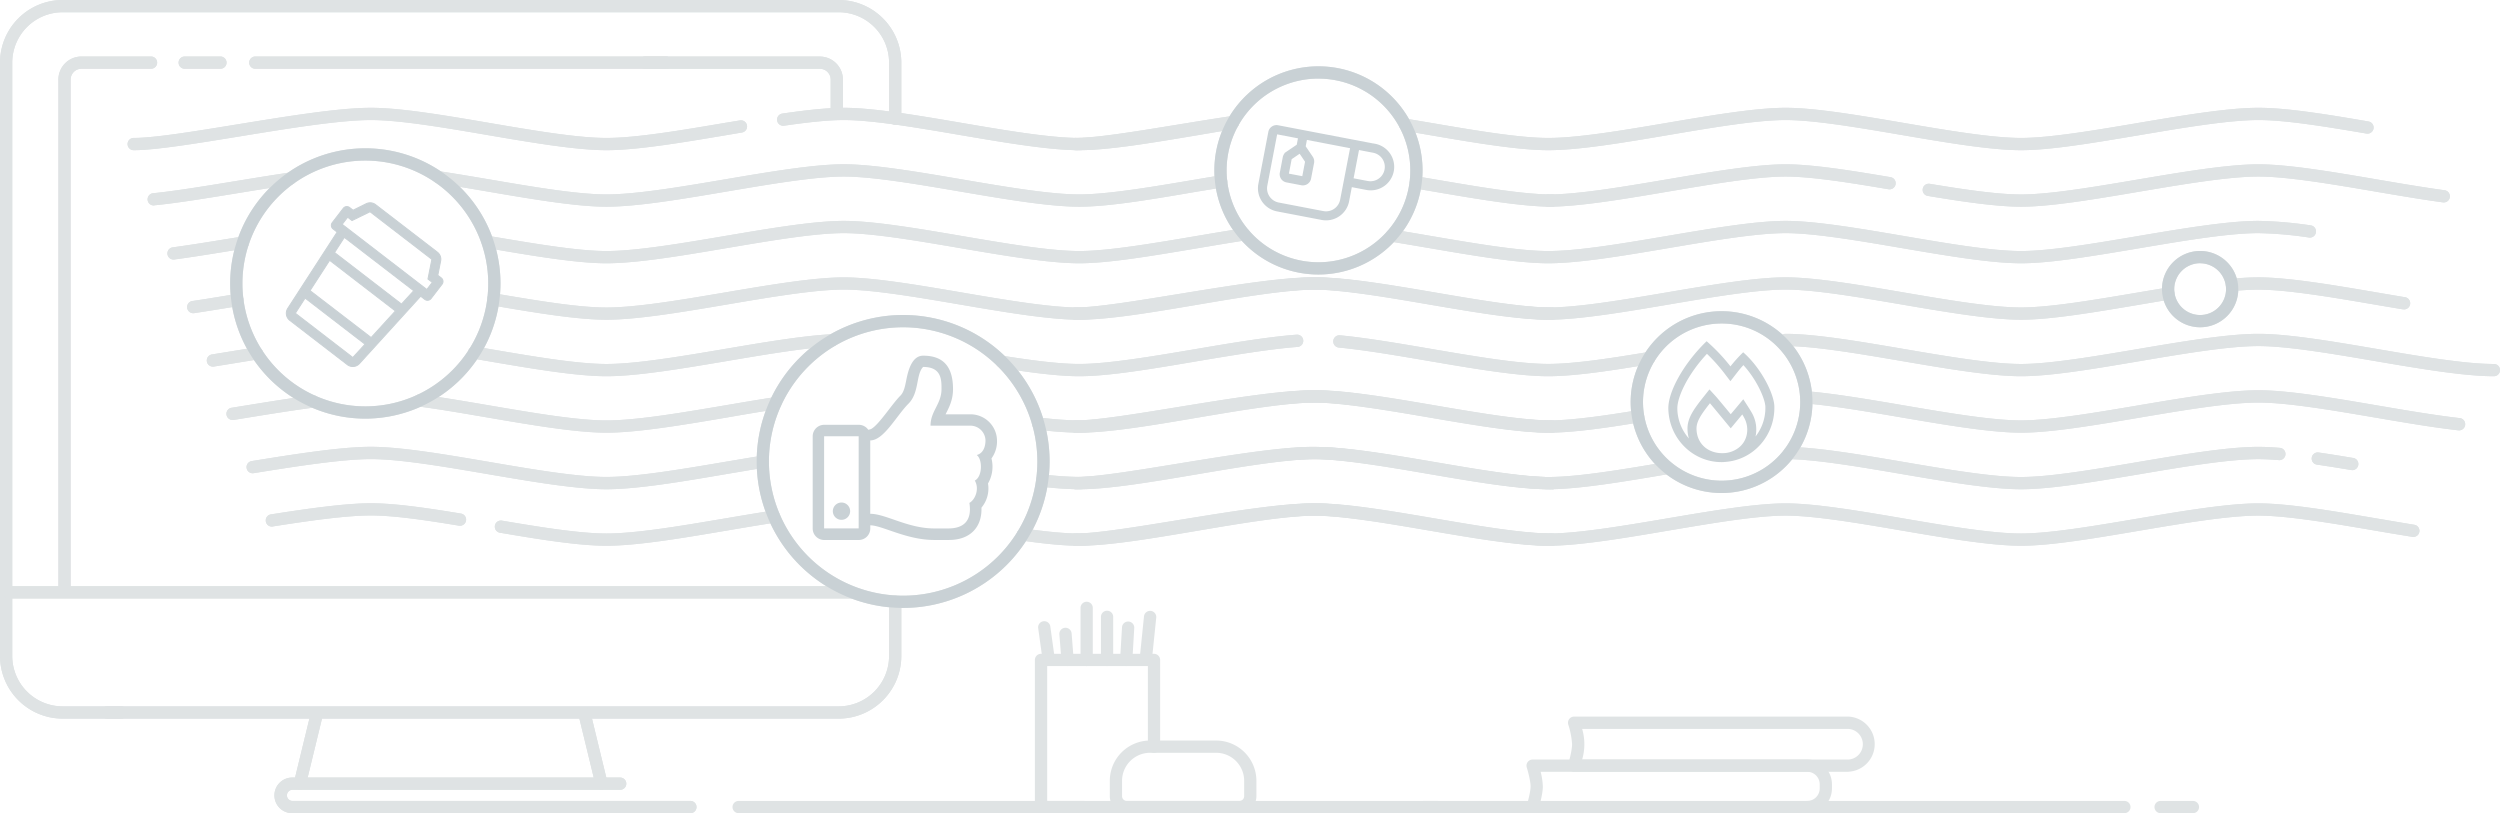 <svg xmlns="http://www.w3.org/2000/svg" viewBox="0 0 1224.92 398.44"><defs><style>.cls-1,.cls-2,.cls-3{fill:#c9d1d5;}.cls-1,.cls-2{stroke:#c9d1d5;stroke-miterlimit:10;}.cls-1{stroke-width:0.75px;}.cls-2{stroke-width:0.5px;}.cls-4{fill:#dfe3e4;}</style></defs><g id="Слой_2" data-name="Слой 2"><g id="Слой_1-2" data-name="Слой 1"><path class="cls-1" d="M869,199.12c-.15-6.08-6.4-18.49-14.88-26a68.28,68.28,0,0,0-6.25,7,87.9,87.9,0,0,0-11.67-12.42c-11,10.7-18.6,24.47-18.39,32.66.36,14.54,12.12,26,26.26,25.68h.28c.22,0,.43-.05.64-.07C858.67,225.18,869.35,213.34,869,199.12Zm-47.53,1.2c-.15-5.74,5-17,14.86-27.49a83.66,83.66,0,0,1,8.64,9.56l2.88,3.77,2.91-3.75q1.63-2.11,3.44-4.08c6.65,7.08,11,16.79,11.15,20.89a23,23,0,0,1-6,16.18,16,16,0,0,0-1.24-12.78q-.62-1.1-1.29-2.16l-2.7-4.21-3.2,3.84L848,203.54c-2.94-3.56-7-8.46-7.51-9l-2.89-3.17-2.67,3.37c-4.77,6-7.88,10.34-7.74,15.62a16.68,16.68,0,0,0,1.26,6A23,23,0,0,1,821.46,200.32Zm22.68,22.1c-7.16.13-13.09-4.48-13.29-12.18-.09-3.86,2.25-7.33,6.95-13.26.72.78,10.2,12.29,10.2,12.29l5.69-6.84c.42.65.81,1.3,1.18,2,2.87,5.15,1.88,11.86-3,15.42a13.39,13.39,0,0,1-7.07,2.55C844.61,222.39,844.38,222.42,844.14,222.42Z"/><path class="cls-2" d="M216.24,136.21l-1.73-1.33,1.39-7a4.35,4.35,0,0,0-1.6-4.31L184,100.26a4.36,4.36,0,0,0-4.58-.44L173,103l-1.73-1.33a2.19,2.19,0,0,0-3.07.41l-5.38,7a2.19,2.19,0,0,0,.38,3.08l2,1.55L141,151.11a4.39,4.39,0,0,0,1,5.86l28.21,21.72a4.38,4.38,0,0,0,5.91-.56l30-33,2,1.55a2.2,2.2,0,0,0,3.08-.41l5.38-7A2.2,2.2,0,0,0,216.24,136.21Zm-43.33,39L144.7,153.48l4.8-7.44,29.36,22.61-6,6.54Zm8.93-9.81-29.94-23,9.61-14.86,32.24,24.82ZM196.73,149l-32.82-25.27,4.81-7.43,34,26.15-6,6.55Zm12.4-7.15-41.48-31.94,2.69-3.49,2.13,1.64,8.84-4.32,30.3,23.32-1.92,9.65,2.13,1.65Z"/><path class="cls-3" d="M485.79,224.62a14.17,14.17,0,0,0,2.71-8.86A13,13,0,0,0,475.67,203H463.3c1.54-3.06,3.65-6.86,3.65-12.31,0-10.3-4.11-16.42-14.62-16.42-5.3,0-7.26,6.69-8.26,11.86-.61,3.09-1.17,6-2.92,7.75-4.16,4.16-10.5,14.26-14.32,16.31a7.28,7.28,0,0,1-1.41.39,5.63,5.63,0,0,0-4.65-2.44H403.84a5.64,5.64,0,0,0-5.65,5.64v45.15a5.65,5.65,0,0,0,5.65,5.65h16.93a5.64,5.64,0,0,0,5.64-5.65v-1.54c5.74,0,17.76,7.19,31.3,7.18,1,0,6.64,0,7.24,0,10.45,0,16.27-6.33,15.93-15.83a14.65,14.65,0,0,0,3.21-11.84A16.47,16.47,0,0,0,485.79,224.62Zm-82,34.27V213.74h16.93v45.15ZM478.62,223c2.82,2.06,2.82,10.52-1,12.47,2.38,4,.23,9.38-2.65,10.93,1.46,9.27-3.35,12.45-10.09,12.52h-7.19c-12.86,0-23.76-7.18-31.3-7.18V215.79c6.65,0,12.76-12,18.73-18,5.39-5.39,3.59-14.36,7.19-18,9,0,9,6.27,9,10.78,0,7.44-5.38,10.77-5.38,18h19.75a7.41,7.41,0,0,1,7.18,7.18c0,3.59-1.41,6.42-4.23,7.18Zm-62.08,27.46a4.24,4.24,0,1,1-4.24-4.24A4.24,4.24,0,0,1,416.54,250.43Z"/><path class="cls-1" d="M673.56,70.82l-47.4-9.08a3.72,3.72,0,0,0-4.35,2.95l-4.89,25.52a11.16,11.16,0,0,0,8.85,13l21.88,4.19a11.13,11.13,0,0,0,13-8.84l1.4-7.3,7.29,1.4a11.14,11.14,0,1,0,4.19-21.88ZM657,97.9a7.43,7.43,0,0,1-8.69,5.89L626.47,99.6a7.43,7.43,0,0,1-5.9-8.69l4.89-25.52,10.94,2.09-.7,3.65-5.24,3.56a3.7,3.7,0,0,0-1.57,2.37l-1.45,7.61A3.7,3.7,0,0,0,630.38,89l7.3,1.4a3.71,3.71,0,0,0,4.34-3l1.46-7.61a3.71,3.71,0,0,0-.57-2.78l-3.56-5.24.7-3.65,21.88,4.19ZM636.89,74.81l2.94,4.35-1.45,7.6-7.3-1.39,1.46-7.61Zm33.18,14.24-7.29-1.39,2.79-14.59,7.29,1.4a7.42,7.42,0,1,1-2.79,14.58Z"/><path class="cls-4" d="M59.32,352.1H30.69A30.73,30.73,0,0,1,0,321.41V30.69A30.73,30.73,0,0,1,30.69,0H410.93a30.73,30.73,0,0,1,30.69,30.69V58.1a3,3,0,1,1-6,0V30.69A24.72,24.72,0,0,0,410.93,6H30.69A24.72,24.72,0,0,0,6,30.69V321.41A24.72,24.72,0,0,0,30.69,346.1H59.32a3,3,0,0,1,0,6Z"/><path class="cls-4" d="M410.93,352.1H52.52a3,3,0,1,1,0-6H410.93a24.72,24.72,0,0,0,24.69-24.69V294.86a3,3,0,0,1,6,0v26.55A30.73,30.73,0,0,1,410.93,352.1Z"/><path class="cls-4" d="M410,58.49a3,3,0,0,1-3-3V39a5.29,5.29,0,0,0-5.29-5.29H316.07a3,3,0,0,1,0-6h85.65A11.3,11.3,0,0,1,413,39V55.49A3,3,0,0,1,410,58.49Z"/><path class="cls-4" d="M326.35,33.69H125.1a3,3,0,0,1,0-6H326.35a3,3,0,1,1,0,6Z"/><path class="cls-4" d="M108,33.69H90.5a3,3,0,0,1,0-6H108a3,3,0,1,1,0,6Z"/><path class="cls-4" d="M31.61,293a3,3,0,0,1-3-3V39A11.3,11.3,0,0,1,39.9,27.69H74a3,3,0,1,1,0,6H39.9A5.29,5.29,0,0,0,34.61,39V290A3,3,0,0,1,31.61,293Z"/><path class="cls-4" d="M338.27,398.43H143.48a8.73,8.73,0,1,1,0-17.45H303.87a3,3,0,0,1,0,6H143.48a2.73,2.73,0,1,0,0,5.45H338.27a3,3,0,0,1,0,6Z"/><path class="cls-4" d="M147,386.71a2.88,2.88,0,0,1-.71-.09,3,3,0,0,1-2.21-3.62l8.3-34.15a3,3,0,1,1,5.83,1.42l-8.3,34.14A3,3,0,0,1,147,386.71Z"/><path class="cls-4" d="M294.64,386.71a3,3,0,0,1-2.91-2.3l-8.29-34.14a3,3,0,1,1,5.83-1.42L297.56,383a3,3,0,0,1-2.21,3.62A2.88,2.88,0,0,1,294.64,386.71Z"/><path class="cls-4" d="M528.8,73.59c-14.85,0-37.1-3.8-58.62-7.47-21-3.59-42.75-7.3-56.74-7.3-7.05,0-16.35.88-29.26,2.77a3,3,0,0,1-.87-5.94c13.21-1.93,22.78-2.83,30.13-2.83,14.5,0,36.49,3.76,57.75,7.39s43.27,7.38,57.61,7.38c13.94,0,35.72-3.69,56.78-7.25,5.92-1,12-2,17.94-3a3,3,0,0,1,1,5.93c-5.87.94-12,2-17.88,3C564.3,70,543.25,73.59,528.8,73.59Z"/><path class="cls-4" d="M297.15,73.59c-14.82,0-37-3.78-58.38-7.44-21.05-3.6-42.82-7.32-57-7.33h0c-15.32,0-40.53,4.12-64.92,8.11-21,3.42-40.79,6.66-51.34,6.66a3,3,0,0,1,0-6c10.07,0,29.65-3.2,50.38-6.59,24.61-4,50.07-8.18,65.88-8.18h0c14.67,0,36.7,3.77,58,7.41s43.06,7.36,57.37,7.36c14.58,0,36.71-3.76,58.12-7.39L362.54,59a3,3,0,1,1,1,5.92l-7.27,1.23C334.62,69.79,312.23,73.59,297.15,73.59Z"/><path class="cls-4" d="M990.27,73.59c-14.85,0-37.11-3.8-58.63-7.47-21-3.59-42.74-7.3-56.74-7.3-14.19,0-36,3.71-57.16,7.3-21.65,3.67-44,7.47-59.13,7.47-14.82,0-37-3.78-58.37-7.44-4.1-.71-8.21-1.41-12.27-2.08a3,3,0,0,1,1-5.92l12.29,2.08c21.17,3.62,43,7.36,57.36,7.36,14.58,0,36.72-3.76,58.13-7.39s43.47-7.38,58.16-7.38c14.5,0,36.49,3.76,57.75,7.39s43.28,7.38,57.62,7.38c13.94,0,35.71-3.69,56.78-7.25,21.81-3.7,44.37-7.52,59.51-7.52,13.49,0,32.47,3,54.06,6.73a3,3,0,0,1-1,5.91c-21.32-3.63-40-6.64-53-6.64-14.64,0-36.94,3.78-58.51,7.43C1025.76,70,1004.71,73.59,990.27,73.59Z"/><path class="cls-4" d="M527,73.59a3,3,0,0,1,0-6c10.07,0,29.65-3.2,50.38-6.59,8.77-1.43,17.83-2.91,26.52-4.2a3,3,0,0,1,.89,5.93c-8.65,1.29-17.7,2.77-26.44,4.2C557.33,70.35,537.52,73.59,527,73.59Z"/><path class="cls-4" d="M990.27,101.28c-12.2,0-29.19-2.54-45.73-5.29a3,3,0,0,1,1-5.92c16.29,2.7,33,5.21,44.75,5.21,13.94,0,35.71-3.69,56.78-7.26,21.81-3.69,44.37-7.51,59.51-7.51,14.7,0,36.81,3.78,58.19,7.43,11.12,1.9,22.63,3.86,32.88,5.26a3,3,0,1,1-.81,5.94c-10.35-1.41-21.91-3.38-33.08-5.29-21.14-3.61-43-7.34-57.18-7.34-14.64,0-36.94,3.78-58.51,7.43C1025.76,97.71,1004.71,101.28,990.27,101.28Z"/><path class="cls-4" d="M758.61,101.28a3,3,0,0,1,0-6c14.58,0,36.72-3.76,58.13-7.39s43.47-7.38,58.16-7.38c13.16,0,31.83,3,51.42,6.3a3,3,0,0,1-1,5.92c-18.55-3.15-37.72-6.22-50.41-6.22-14.19,0-36,3.71-57.16,7.29C796.09,97.48,773.7,101.28,758.61,101.28Z"/><path class="cls-4" d="M990.27,129c-14.85,0-37.11-3.8-58.63-7.47-21-3.59-42.74-7.3-56.74-7.3-14.19,0-36,3.71-57.16,7.29-21.65,3.68-44,7.48-59.13,7.48-14.82,0-37-3.79-58.38-7.45-6.23-1.06-12.68-2.17-18.83-3.16a3,3,0,1,1,1-5.92c6.18,1,12.64,2.1,18.89,3.17,21.17,3.61,43.06,7.36,57.37,7.36,14.58,0,36.72-3.76,58.13-7.39s43.47-7.38,58.16-7.38c14.5,0,36.49,3.75,57.75,7.38S975.93,123,990.27,123c13.94,0,35.72-3.69,56.78-7.26,21.81-3.69,44.37-7.51,59.51-7.51a196.63,196.63,0,0,1,25.62,2.2,3,3,0,0,1-.82,5.95,189.83,189.83,0,0,0-24.8-2.15c-14.64,0-36.94,3.78-58.51,7.43C1025.76,125.4,1004.71,129,990.27,129Z"/><path class="cls-4" d="M1177.66,151.54a2.77,2.77,0,0,1-.49,0c-4.44-.74-8.93-1.5-13.43-2.27-21.14-3.61-43-7.34-57.18-7.34-3.61,0-7.75.22-12.65.67a3,3,0,1,1-.55-6c5.08-.47,9.4-.7,13.2-.7,14.7,0,36.81,3.77,58.19,7.42,4.49.77,9,1.54,13.4,2.27a3,3,0,0,1-.49,6Z"/><path class="cls-4" d="M990.27,156.65c-14.85,0-37.11-3.79-58.63-7.47-21-3.58-42.74-7.29-56.74-7.29-14.19,0-36,3.7-57.16,7.29-21.65,3.67-44,7.47-59.13,7.47-14.82,0-37-3.78-58.37-7.44-21.06-3.6-42.82-7.32-57-7.32h0c-15.33,0-40.54,4.12-64.92,8.1-21,3.43-40.79,6.66-51.35,6.66a3,3,0,0,1,0-6c10.07,0,29.65-3.2,50.38-6.58,24.62-4,50.07-8.18,65.89-8.18h0c14.68,0,36.7,3.76,58,7.4s43,7.36,57.36,7.36c14.58,0,36.72-3.75,58.13-7.39s43.47-7.37,58.16-7.37c14.5,0,36.49,3.75,57.75,7.38s43.28,7.38,57.62,7.38c13.94,0,35.71-3.68,56.77-7.25,5-.84,10-1.69,14.89-2.49a3,3,0,1,1,1,5.92c-4.91.8-9.89,1.65-14.86,2.49C1025.76,153.09,1004.71,156.65,990.27,156.65Z"/><path class="cls-4" d="M1221.92,184.34c-14.7,0-36.81-3.77-58.19-7.42-21.13-3.61-43-7.35-57.17-7.35-14.64,0-36.94,3.78-58.51,7.43-22.29,3.78-43.34,7.34-57.78,7.34-14.85,0-37.11-3.8-58.63-7.47-21-3.59-42.74-7.3-56.74-7.3a3,3,0,0,1,0-6c14.5,0,36.49,3.76,57.75,7.39s43.28,7.38,57.62,7.38c13.94,0,35.71-3.69,56.78-7.25,21.81-3.7,44.37-7.52,59.51-7.52,14.7,0,36.81,3.78,58.18,7.43,21.14,3.61,43,7.34,57.18,7.34a3,3,0,0,1,0,6Z"/><path class="cls-4" d="M758.61,184.34c-14.82,0-37-3.78-58.37-7.44-15.44-2.64-31.4-5.37-44.26-6.61a3,3,0,0,1,.58-6c13.08,1.26,29.15,4,44.69,6.66,21.17,3.62,43,7.36,57.36,7.36,13,0,32.06-3,48.92-5.83a3,3,0,0,1,1,5.92C791.42,181.29,772.05,184.34,758.61,184.34Z"/><path class="cls-4" d="M990.27,212c-14.85,0-37.11-3.8-58.63-7.47-16.55-2.83-33.66-5.75-46.9-6.84a3,3,0,1,1,.5-6c13.49,1.11,30.74,4.06,47.41,6.9,21.28,3.63,43.27,7.39,57.62,7.39,13.94,0,35.71-3.69,56.78-7.25,21.81-3.7,44.37-7.52,59.51-7.52,14.7,0,36.81,3.78,58.19,7.43,13.94,2.38,28.35,4.84,40.44,6.21a3,3,0,0,1-.67,6c-12.27-1.39-26.76-3.86-40.78-6.26-21.14-3.61-43-7.34-57.18-7.34-14.64,0-36.94,3.78-58.51,7.43C1025.76,208.46,1004.71,212,990.27,212Z"/><path class="cls-4" d="M758.61,212c-14.82,0-37-3.79-58.37-7.45-21.06-3.59-42.82-7.31-57-7.32h0c-15.33,0-40.54,4.12-64.92,8.1-21,3.43-40.79,6.67-51.35,6.67a3,3,0,0,1,0-6c10.07,0,29.65-3.2,50.38-6.59,24.62-4,50.07-8.18,65.89-8.18h0c14.68,0,36.7,3.77,58,7.41s43,7.36,57.36,7.36c11.78,0,28.6-2.5,43.49-4.94a3,3,0,1,1,1,5.93C787.18,209.62,770.79,212,758.61,212Z"/><path class="cls-4" d="M1152.27,230.31a2.72,2.72,0,0,1-.49-.05c-6.62-1.1-11.88-1.93-16.56-2.61a3,3,0,1,1,.86-5.94c4.73.69,10,1.53,16.68,2.64a3,3,0,0,1-.49,6Z"/><path class="cls-4" d="M990.27,239.72c-14.85,0-37.11-3.8-58.63-7.47-20.13-3.44-41-7-54.95-7.28a3,3,0,0,1,.06-6h.06c14.44.3,35.49,3.89,55.84,7.36,21.28,3.63,43.28,7.39,57.62,7.39,13.94,0,35.71-3.69,56.78-7.26,21.81-3.69,44.37-7.51,59.51-7.51,3,0,6.58.16,10.49.49a3,3,0,0,1-.49,6c-3.75-.31-7.11-.47-10-.47-14.64,0-36.94,3.78-58.51,7.43C1025.76,236.15,1004.71,239.72,990.27,239.72Z"/><path class="cls-4" d="M758.61,239.72c-14.82,0-37-3.79-58.37-7.45-21-3.6-42.82-7.32-57-7.32h0c-15.32,0-40.53,4.12-64.91,8.1-21,3.43-40.79,6.67-51.35,6.67a3,3,0,0,1,0-6c10.07,0,29.65-3.2,50.38-6.59,24.62-4,50.07-8.18,65.88-8.18h0c14.68,0,36.7,3.77,58,7.41s43,7.36,57.36,7.36c14.58,0,36.57-3.74,57.84-7.34a3,3,0,1,1,1,5.91C795.94,235.94,773.69,239.72,758.61,239.72Z"/><path class="cls-4" d="M990.27,267.4c-14.85,0-37.11-3.79-58.63-7.47-21-3.58-42.74-7.29-56.74-7.29-14.19,0-36,3.71-57.16,7.29-21.65,3.67-44,7.47-59.13,7.47-14.82,0-37-3.78-58.37-7.44-21-3.6-42.82-7.32-57-7.32h0c-15.32,0-40.53,4.12-64.91,8.1-21,3.43-40.79,6.66-51.35,6.66a3,3,0,0,1,0-6c10.07,0,29.65-3.19,50.38-6.58,24.62-4,50.07-8.18,65.88-8.18h0c14.68,0,36.7,3.77,58,7.41s43,7.35,57.36,7.35c14.58,0,36.72-3.75,58.13-7.38s43.47-7.38,58.16-7.38c14.5,0,36.49,3.75,57.75,7.38s43.27,7.38,57.62,7.38c13.94,0,35.71-3.68,56.78-7.25,21.81-3.69,44.37-7.51,59.51-7.51,14.7,0,36.81,3.77,58.2,7.43,6,1,12.25,2.09,18.2,3.05a3,3,0,1,1-1,5.92c-6-1-12.23-2-18.26-3.06-21.14-3.61-43-7.34-57.19-7.34-14.64,0-36.94,3.77-58.51,7.43C1025.76,263.84,1004.71,267.4,990.27,267.4Z"/><path class="cls-4" d="M760.46,101.28c-14.7,0-36.8-3.78-58.17-7.43l-9.13-1.55a3,3,0,0,1,1-5.91l9.15,1.55c21.12,3.61,43,7.34,57.16,7.34a3,3,0,0,1,0,6Z"/><path class="cls-4" d="M528.8,101.28c-14.85,0-37.1-3.8-58.62-7.47-21-3.59-42.75-7.3-56.74-7.3-14.19,0-36,3.71-57.16,7.29-21.65,3.68-44,7.48-59.13,7.48-14.82,0-37-3.79-58.37-7.45-8.11-1.38-16.48-2.81-24.31-4a3,3,0,1,1,.91-5.93c7.88,1.2,16.28,2.64,24.41,4,21.16,3.62,43,7.36,57.36,7.36,14.58,0,36.72-3.76,58.13-7.39s43.46-7.38,58.16-7.38c14.5,0,36.49,3.75,57.75,7.38s43.27,7.39,57.61,7.39c13.94,0,35.72-3.69,56.78-7.25,4.09-.7,8.2-1.39,12.26-2.06a3,3,0,0,1,1,5.92l-12.24,2C564.29,97.71,543.25,101.28,528.8,101.28Z"/><path class="cls-4" d="M75.47,100.66a3,3,0,0,1-.3-6c10.7-1.08,25.27-3.47,40.7-6,8.52-1.39,17.32-2.83,25.78-4.09a3,3,0,1,1,.89,5.93c-8.42,1.26-17.21,2.7-25.7,4.08-15.52,2.54-30.19,4.94-41.07,6Z"/><path class="cls-4" d="M528.8,129c-14.85,0-37.1-3.8-58.62-7.47-21-3.59-42.75-7.3-56.74-7.3-14.19,0-36,3.71-57.16,7.29-21.65,3.68-44,7.48-59.13,7.48-14.82,0-37-3.79-58.38-7.45l-.4-.07a3,3,0,0,1,1-5.91l.4.07C261,119.22,282.84,123,297.15,123c14.58,0,36.72-3.76,58.13-7.39s43.46-7.38,58.16-7.38c14.5,0,36.49,3.75,57.75,7.38S514.46,123,528.8,123c13.94,0,35.72-3.69,56.78-7.26,7.83-1.32,15.94-2.7,23.6-3.87a3,3,0,0,1,.91,5.93c-7.62,1.17-15.7,2.54-23.51,3.86C564.3,125.4,543.25,129,528.8,129Z"/><path class="cls-4" d="M85.23,127.17a3,3,0,0,1-.4-6c9.18-1.25,19.84-3,31.13-4.83l2.58-.42a3,3,0,1,1,1,5.92l-2.58.42c-11.32,1.85-22,3.6-31.28,4.85A2.83,2.83,0,0,1,85.23,127.17Z"/><path class="cls-4" d="M760.46,156.65c-14.7,0-36.81-3.77-58.19-7.42-21.13-3.61-43-7.34-57.18-7.34-14.63,0-36.93,3.77-58.51,7.43-22.28,3.77-43.33,7.33-57.78,7.33-14.85,0-37.1-3.79-58.62-7.47-21-3.58-42.75-7.29-56.74-7.29-14.19,0-36,3.7-57.16,7.29-21.65,3.67-44,7.47-59.13,7.47-13.69,0-32.6-3-55.89-7a3,3,0,1,1,1-5.91c23,3.93,41.66,6.93,54.88,6.93,14.58,0,36.72-3.75,58.13-7.39s43.46-7.37,58.16-7.37c14.5,0,36.49,3.75,57.75,7.38s43.27,7.38,57.61,7.38c13.94,0,35.72-3.68,56.78-7.25,21.82-3.69,44.38-7.51,59.51-7.51,14.71,0,36.81,3.77,58.19,7.42,21.13,3.61,43,7.34,57.18,7.34a3,3,0,0,1,0,6Z"/><path class="cls-4" d="M94.92,153.46a3,3,0,0,1-.45-6c6.77-1,14.19-2.24,21.36-3.42a3,3,0,1,1,1,5.93c-7.19,1.17-14.63,2.39-21.43,3.42A2.28,2.28,0,0,1,94.92,153.46Z"/><path class="cls-4" d="M528.8,184.34c-11.2,0-26.37-2.18-38.33-4.08a3,3,0,1,1,.94-5.93c11.74,1.87,26.61,4,37.39,4,13.94,0,35.72-3.69,56.78-7.25,17.49-3,35.58-6,49.74-7.1a3,3,0,1,1,.46,6c-13.89,1.06-31.84,4.1-49.2,7C564.3,180.78,543.25,184.34,528.8,184.34Z"/><path class="cls-4" d="M297.15,184.34c-14.82,0-37-3.78-58.38-7.44l-6.87-1.18a3,3,0,1,1,1-5.91l6.89,1.17c21.16,3.62,43,7.36,57.36,7.36,14.58,0,36.72-3.76,58.12-7.39,18.67-3.17,38-6.44,52.25-7.2a3,3,0,0,1,.32,6c-13.93.74-33.06,4-51.56,7.13C334.62,180.54,312.23,184.34,297.15,184.34Z"/><path class="cls-4" d="M104.56,179.63a3,3,0,0,1-.47-6l11.82-1.92,9.5-1.55a3,3,0,0,1,1,5.93l-9.49,1.54c-4,.66-8,1.31-11.84,1.92A2.59,2.59,0,0,1,104.56,179.63Z"/><path class="cls-4" d="M760.46,212c-14.7,0-36.81-3.78-58.19-7.43-21.13-3.61-43-7.34-57.18-7.34-14.63,0-36.93,3.78-58.51,7.43C564.3,208.46,543.25,212,528.8,212a172.38,172.38,0,0,1-20.43-1.52,3,3,0,1,1,.73-5.95A166.49,166.49,0,0,0,528.8,206c13.94,0,35.72-3.69,56.78-7.25,21.82-3.7,44.38-7.52,59.51-7.52,14.71,0,36.81,3.78,58.19,7.43,21.13,3.61,43,7.34,57.18,7.34a3,3,0,0,1,0,6Z"/><path class="cls-4" d="M297.15,212c-14.82,0-37-3.78-58.37-7.45-11.38-1.94-23.14-4-33.57-5.35a3,3,0,0,1,.8-5.95c10.53,1.42,22.35,3.44,33.78,5.39,21.16,3.62,43,7.36,57.36,7.36,14.58,0,36.72-3.76,58.12-7.39,8.06-1.37,16.38-2.78,24.18-4a3,3,0,0,1,.91,5.93c-7.75,1.18-16.05,2.59-24.08,4C334.62,208.23,312.23,212,297.15,212Z"/><path class="cls-4" d="M114.19,205.76a3,3,0,0,1-.48-6l2.18-.36c12.47-2,25.36-4.14,37.12-5.71a3,3,0,1,1,.79,6c-11.66,1.55-24.51,3.65-36.94,5.68l-2.19.36A2.59,2.59,0,0,1,114.19,205.76Z"/><path class="cls-4" d="M760.46,239.72c-14.7,0-36.81-3.78-58.19-7.43-21.13-3.61-43-7.34-57.18-7.34-14.63,0-36.93,3.78-58.51,7.43-22.28,3.77-43.33,7.34-57.78,7.34a162.67,162.67,0,0,1-18.51-1.29,3,3,0,0,1,.69-6,157.66,157.66,0,0,0,17.82,1.25c13.94,0,35.72-3.69,56.78-7.26C607.4,222.77,630,219,645.09,219c14.71,0,36.81,3.78,58.19,7.43,21.13,3.61,43,7.34,57.18,7.34a3,3,0,0,1,0,6Z"/><path class="cls-4" d="M297.15,239.72c-14.82,0-37-3.79-58.38-7.45-21.05-3.6-42.82-7.32-57-7.32h0c-13.86,0-36,3.4-57.47,6.89a3,3,0,0,1-1-5.92c21.72-3.53,44.13-7,58.43-7h0c14.67,0,36.7,3.77,58,7.41s43,7.36,57.36,7.36c14.58,0,36.71-3.76,58.12-7.39,6-1,12.11-2.06,18-3a3,3,0,1,1,1,5.92c-5.87.94-12,2-18,3C334.62,235.92,312.23,239.72,297.15,239.72Z"/><path class="cls-4" d="M760.46,267.4c-14.7,0-36.81-3.77-58.19-7.42-21.13-3.61-43-7.34-57.18-7.34-14.63,0-36.93,3.77-58.51,7.43-22.28,3.77-43.33,7.33-57.78,7.33-7,0-15.89-.8-28-2.52a3,3,0,1,1,.84-5.94c11.66,1.66,20.55,2.46,27.16,2.46,13.94,0,35.72-3.68,56.78-7.25,21.82-3.69,44.38-7.51,59.51-7.51,14.71,0,36.81,3.77,58.19,7.42,21.13,3.61,43,7.34,57.18,7.34a3,3,0,0,1,0,6Z"/><path class="cls-4" d="M297.15,267.4c-13.46,0-32.31-3-52.08-6.37a3,3,0,1,1,1-5.91c18.73,3.18,38.1,6.28,51.08,6.28,14.58,0,36.72-3.75,58.13-7.39,7.83-1.32,15.92-2.7,23.53-3.87a3,3,0,0,1,.91,5.93c-7.56,1.17-15.63,2.53-23.44,3.86C334.63,263.6,312.24,267.4,297.15,267.4Z"/><path class="cls-4" d="M133.44,258a3,3,0,0,1-.46-6c17-2.68,36.1-5.42,48.78-5.42h0c11.92,0,28.25,2.43,44.12,5.06a3,3,0,0,1-1,5.92c-15.62-2.59-31.66-5-43.15-5h0c-12.26,0-31.07,2.7-47.85,5.35A3.71,3.71,0,0,1,133.44,258Z"/><path class="cls-4" d="M843.52,241.56A44.54,44.54,0,1,1,888.05,197,44.58,44.58,0,0,1,843.52,241.56Zm0-83.06a38.51,38.51,0,1,0,26.2,10.27A38.31,38.31,0,0,0,843.52,158.5Z"/><path class="cls-4" d="M442.51,297.86a71.76,71.76,0,1,1,71.76-71.76A71.84,71.84,0,0,1,442.51,297.86Zm0-137.51a65.76,65.76,0,1,0,65.76,65.75A65.83,65.83,0,0,0,442.51,160.35Z"/><path class="cls-4" d="M646,134.5a51,51,0,1,1,51-51A51.05,51.05,0,0,1,646,134.5Zm0-96a45,45,0,1,0,45,45A45,45,0,0,0,646,38.52Z"/><path class="cls-4" d="M179,205.11a66.22,66.22,0,1,1,66.22-66.22A66.29,66.29,0,0,1,179,205.11Zm0-126.44a60.22,60.22,0,1,0,60.22,60.22A60.28,60.28,0,0,0,179,78.67Z"/><path class="cls-4" d="M1078,160.35a18.69,18.69,0,1,1,18.69-18.69A18.71,18.71,0,0,1,1078,160.35Zm0-31.38a12.69,12.69,0,1,0,12.69,12.69A12.7,12.7,0,0,0,1078,129Z"/><path class="cls-4" d="M417,293.23H4a3,3,0,0,1,0-6H417a3,3,0,0,1,0,6Z"/><path class="cls-4" d="M59.32,352.1H30.69A30.73,30.73,0,0,1,0,321.41V30.69A30.73,30.73,0,0,1,30.69,0H410.93a30.73,30.73,0,0,1,30.69,30.69V58.1a3,3,0,1,1-6,0V30.69A24.72,24.72,0,0,0,410.93,6H30.69A24.72,24.72,0,0,0,6,30.69V321.41A24.72,24.72,0,0,0,30.69,346.1H59.32a3,3,0,0,1,0,6Z"/><path class="cls-4" d="M410.93,352.1H52.52a3,3,0,1,1,0-6H410.93a24.72,24.72,0,0,0,24.69-24.69V294.86a3,3,0,0,1,6,0v26.55A30.73,30.73,0,0,1,410.93,352.1Z"/><path class="cls-4" d="M410,58.49a3,3,0,0,1-3-3V39a5.29,5.29,0,0,0-5.29-5.29H316.07a3,3,0,0,1,0-6h85.65A11.3,11.3,0,0,1,413,39V55.49A3,3,0,0,1,410,58.49Z"/><path class="cls-4" d="M326.35,33.69H125.1a3,3,0,0,1,0-6H326.35a3,3,0,1,1,0,6Z"/><path class="cls-4" d="M108,33.69H90.5a3,3,0,0,1,0-6H108a3,3,0,1,1,0,6Z"/><path class="cls-4" d="M31.61,293a3,3,0,0,1-3-3V39A11.3,11.3,0,0,1,39.9,27.69H74a3,3,0,1,1,0,6H39.9A5.29,5.29,0,0,0,34.61,39V290A3,3,0,0,1,31.61,293Z"/><path class="cls-4" d="M338.27,398.43H143.48a8.73,8.73,0,1,1,0-17.45H303.87a3,3,0,0,1,0,6H143.48a2.73,2.73,0,1,0,0,5.45H338.27a3,3,0,0,1,0,6Z"/><path class="cls-4" d="M704.14,398.43H361.91a3,3,0,0,1,0-6H704.14a3,3,0,0,1,0,6Z"/><path class="cls-4" d="M1040.88,398.43H697.48a3,3,0,0,1,0-6h343.4a3,3,0,0,1,0,6Z"/><path class="cls-4" d="M1074.47,398.43h-15.84a3,3,0,0,1,0-6h15.84a3,3,0,0,1,0,6Z"/><path class="cls-4" d="M147,386.71a2.88,2.88,0,0,1-.71-.09,3,3,0,0,1-2.21-3.62l8.3-34.15a3,3,0,1,1,5.83,1.42l-8.3,34.14A3,3,0,0,1,147,386.71Z"/><path class="cls-4" d="M294.64,386.71a3,3,0,0,1-2.91-2.3l-8.29-34.14a3,3,0,1,1,5.83-1.42L297.56,383a3,3,0,0,1-2.21,3.62A2.88,2.88,0,0,1,294.64,386.71Z"/><path class="cls-4" d="M528.8,73.59c-14.85,0-37.1-3.8-58.62-7.47-21-3.59-42.75-7.3-56.74-7.3-7.05,0-16.35.88-29.26,2.77a3,3,0,0,1-.87-5.94c13.21-1.93,22.78-2.83,30.13-2.83,14.5,0,36.49,3.76,57.75,7.39s43.27,7.38,57.61,7.38c13.94,0,35.72-3.69,56.78-7.25,5.92-1,12-2,17.94-3a3,3,0,0,1,1,5.93c-5.87.94-12,2-17.88,3C564.3,70,543.25,73.59,528.8,73.59Z"/><path class="cls-4" d="M297.15,73.59c-14.82,0-37-3.78-58.38-7.44-21.05-3.6-42.82-7.32-57-7.33h0c-15.32,0-40.53,4.12-64.92,8.11-21,3.42-40.79,6.66-51.34,6.66a3,3,0,0,1,0-6c10.07,0,29.65-3.2,50.38-6.59,24.61-4,50.07-8.18,65.88-8.18h0c14.67,0,36.7,3.77,58,7.41s43.06,7.36,57.37,7.36c14.58,0,36.71-3.76,58.12-7.39L362.54,59a3,3,0,1,1,1,5.92l-7.27,1.23C334.62,69.79,312.23,73.59,297.15,73.59Z"/><path class="cls-4" d="M990.27,73.59c-14.85,0-37.11-3.8-58.63-7.47-21-3.59-42.74-7.3-56.74-7.3-14.19,0-36,3.71-57.16,7.3-21.65,3.67-44,7.47-59.13,7.47-14.82,0-37-3.78-58.37-7.44-4.1-.71-8.21-1.41-12.27-2.08a3,3,0,0,1,1-5.92l12.29,2.08c21.17,3.62,43,7.36,57.36,7.36,14.58,0,36.72-3.76,58.13-7.39s43.47-7.38,58.16-7.38c14.5,0,36.49,3.76,57.75,7.39s43.28,7.38,57.62,7.38c13.94,0,35.71-3.69,56.78-7.25,21.81-3.7,44.37-7.52,59.51-7.52,13.49,0,32.47,3,54.06,6.73a3,3,0,0,1-1,5.91c-21.32-3.63-40-6.64-53-6.64-14.64,0-36.94,3.78-58.51,7.43C1025.76,70,1004.71,73.59,990.27,73.59Z"/><path class="cls-4" d="M527,73.59a3,3,0,0,1,0-6c10.07,0,29.65-3.2,50.38-6.59,8.77-1.43,17.83-2.91,26.52-4.2a3,3,0,0,1,.89,5.93c-8.65,1.29-17.7,2.77-26.44,4.2C557.33,70.35,537.52,73.59,527,73.59Z"/><path class="cls-4" d="M990.27,101.28c-12.2,0-29.19-2.54-45.73-5.29a3,3,0,0,1,1-5.92c16.29,2.7,33,5.21,44.75,5.21,13.94,0,35.71-3.69,56.78-7.26,21.81-3.69,44.37-7.51,59.51-7.51,14.7,0,36.81,3.78,58.19,7.43,11.12,1.9,22.63,3.86,32.88,5.26a3,3,0,1,1-.81,5.94c-10.35-1.41-21.91-3.38-33.08-5.29-21.14-3.61-43-7.34-57.18-7.34-14.64,0-36.94,3.78-58.51,7.43C1025.76,97.71,1004.71,101.28,990.27,101.28Z"/><path class="cls-4" d="M758.61,101.28a3,3,0,0,1,0-6c14.58,0,36.72-3.76,58.13-7.39s43.47-7.38,58.16-7.38c13.16,0,31.83,3,51.42,6.3a3,3,0,0,1-1,5.92c-18.55-3.15-37.72-6.22-50.41-6.22-14.19,0-36,3.71-57.16,7.29C796.09,97.48,773.7,101.28,758.61,101.28Z"/><path class="cls-4" d="M990.27,129c-14.85,0-37.11-3.8-58.63-7.47-21-3.59-42.74-7.3-56.74-7.3-14.19,0-36,3.71-57.16,7.29-21.65,3.68-44,7.48-59.13,7.48-14.82,0-37-3.79-58.38-7.45-6.23-1.06-12.68-2.17-18.83-3.16a3,3,0,1,1,1-5.92c6.18,1,12.64,2.1,18.89,3.17,21.17,3.61,43.06,7.36,57.37,7.36,14.58,0,36.72-3.76,58.13-7.39s43.47-7.38,58.16-7.38c14.5,0,36.49,3.75,57.75,7.38S975.93,123,990.27,123c13.94,0,35.72-3.69,56.78-7.26,21.81-3.69,44.37-7.51,59.51-7.51a196.63,196.63,0,0,1,25.62,2.2,3,3,0,0,1-.82,5.95,189.83,189.83,0,0,0-24.8-2.15c-14.64,0-36.94,3.78-58.51,7.43C1025.76,125.4,1004.71,129,990.27,129Z"/><path class="cls-4" d="M1177.66,151.54a2.77,2.77,0,0,1-.49,0c-4.44-.74-8.93-1.5-13.43-2.27-21.14-3.61-43-7.34-57.18-7.34-3.61,0-7.75.22-12.65.67a3,3,0,1,1-.55-6c5.08-.47,9.4-.7,13.2-.7,14.7,0,36.81,3.77,58.19,7.42,4.49.77,9,1.54,13.4,2.27a3,3,0,0,1-.49,6Z"/><path class="cls-4" d="M990.27,156.65c-14.85,0-37.11-3.79-58.63-7.47-21-3.58-42.74-7.29-56.74-7.29-14.19,0-36,3.7-57.16,7.29-21.65,3.67-44,7.47-59.13,7.47-14.82,0-37-3.78-58.37-7.44-21.06-3.6-42.82-7.32-57-7.32h0c-15.33,0-40.54,4.12-64.92,8.1-21,3.43-40.79,6.66-51.35,6.66a3,3,0,0,1,0-6c10.07,0,29.65-3.2,50.38-6.58,24.62-4,50.07-8.18,65.89-8.18h0c14.68,0,36.7,3.76,58,7.4s43,7.36,57.36,7.36c14.58,0,36.72-3.75,58.13-7.39s43.47-7.37,58.16-7.37c14.5,0,36.49,3.75,57.75,7.38s43.28,7.38,57.62,7.38c13.94,0,35.71-3.68,56.77-7.25,5-.84,10-1.69,14.89-2.49a3,3,0,1,1,1,5.92c-4.91.8-9.89,1.65-14.86,2.49C1025.76,153.09,1004.71,156.65,990.27,156.65Z"/><path class="cls-4" d="M1221.92,184.34c-14.7,0-36.81-3.77-58.19-7.42-21.13-3.61-43-7.35-57.17-7.35-14.64,0-36.94,3.78-58.51,7.43-22.29,3.78-43.34,7.34-57.78,7.34-14.85,0-37.11-3.8-58.63-7.47-21-3.59-42.74-7.3-56.74-7.3a3,3,0,0,1,0-6c14.5,0,36.49,3.76,57.75,7.39s43.28,7.38,57.62,7.38c13.94,0,35.71-3.69,56.78-7.25,21.81-3.7,44.37-7.52,59.51-7.52,14.7,0,36.81,3.78,58.18,7.43,21.14,3.61,43,7.34,57.18,7.34a3,3,0,0,1,0,6Z"/><path class="cls-4" d="M758.61,184.34c-14.82,0-37-3.78-58.37-7.44-15.44-2.64-31.4-5.37-44.26-6.61a3,3,0,0,1,.58-6c13.08,1.26,29.15,4,44.69,6.66,21.17,3.62,43,7.36,57.36,7.36,13,0,32.06-3,48.92-5.83a3,3,0,0,1,1,5.92C791.42,181.29,772.05,184.34,758.61,184.34Z"/><path class="cls-4" d="M990.27,212c-14.85,0-37.11-3.8-58.63-7.47-16.55-2.83-33.66-5.75-46.9-6.84a3,3,0,1,1,.5-6c13.49,1.11,30.74,4.06,47.41,6.9,21.28,3.63,43.27,7.39,57.62,7.39,13.94,0,35.71-3.69,56.78-7.25,21.81-3.7,44.37-7.52,59.51-7.52,14.7,0,36.81,3.78,58.19,7.43,13.94,2.38,28.35,4.84,40.44,6.21a3,3,0,0,1-.67,6c-12.27-1.39-26.76-3.86-40.78-6.26-21.14-3.61-43-7.34-57.18-7.34-14.64,0-36.94,3.78-58.51,7.43C1025.76,208.46,1004.71,212,990.27,212Z"/><path class="cls-4" d="M758.61,212c-14.82,0-37-3.79-58.37-7.45-21.06-3.59-42.82-7.31-57-7.32h0c-15.33,0-40.54,4.12-64.92,8.1-21,3.43-40.79,6.67-51.35,6.67a3,3,0,0,1,0-6c10.07,0,29.65-3.2,50.38-6.59,24.62-4,50.07-8.18,65.89-8.18h0c14.68,0,36.7,3.77,58,7.41s43,7.36,57.36,7.36c11.78,0,28.6-2.5,43.49-4.94a3,3,0,1,1,1,5.93C787.18,209.62,770.79,212,758.61,212Z"/><path class="cls-4" d="M1152.27,230.31a2.72,2.72,0,0,1-.49-.05c-6.62-1.1-11.88-1.93-16.56-2.61a3,3,0,1,1,.86-5.94c4.73.69,10,1.53,16.68,2.64a3,3,0,0,1-.49,6Z"/><path class="cls-4" d="M990.27,239.72c-14.85,0-37.11-3.8-58.63-7.47-20.13-3.44-41-7-54.95-7.28a3,3,0,0,1,.06-6h.06c14.44.3,35.49,3.89,55.84,7.36,21.28,3.63,43.28,7.39,57.62,7.39,13.94,0,35.71-3.69,56.78-7.26,21.81-3.69,44.37-7.51,59.51-7.51,3,0,6.58.16,10.49.49a3,3,0,0,1-.49,6c-3.75-.31-7.11-.47-10-.47-14.64,0-36.94,3.78-58.51,7.43C1025.76,236.15,1004.71,239.72,990.27,239.72Z"/><path class="cls-4" d="M758.61,239.72c-14.82,0-37-3.79-58.37-7.45-21-3.6-42.82-7.32-57-7.32h0c-15.32,0-40.53,4.12-64.91,8.1-21,3.43-40.79,6.67-51.35,6.67a3,3,0,0,1,0-6c10.07,0,29.65-3.2,50.38-6.59,24.62-4,50.07-8.18,65.88-8.18h0c14.68,0,36.7,3.77,58,7.41s43,7.36,57.36,7.36c14.58,0,36.57-3.74,57.84-7.34a3,3,0,1,1,1,5.91C795.94,235.94,773.69,239.72,758.61,239.72Z"/><path class="cls-4" d="M990.27,267.4c-14.85,0-37.11-3.79-58.63-7.47-21-3.58-42.74-7.29-56.74-7.29-14.19,0-36,3.71-57.16,7.29-21.65,3.67-44,7.47-59.13,7.47-14.82,0-37-3.78-58.37-7.44-21-3.6-42.82-7.32-57-7.32h0c-15.32,0-40.53,4.12-64.91,8.1-21,3.43-40.79,6.66-51.35,6.66a3,3,0,0,1,0-6c10.07,0,29.65-3.19,50.38-6.58,24.62-4,50.07-8.18,65.88-8.18h0c14.68,0,36.7,3.77,58,7.41s43,7.35,57.36,7.35c14.58,0,36.72-3.75,58.13-7.38s43.47-7.38,58.16-7.38c14.5,0,36.49,3.75,57.75,7.38s43.27,7.38,57.62,7.38c13.94,0,35.71-3.68,56.78-7.25,21.81-3.69,44.37-7.51,59.51-7.51,14.7,0,36.81,3.77,58.2,7.43,6,1,12.25,2.09,18.2,3.05a3,3,0,1,1-1,5.92c-6-1-12.23-2-18.26-3.06-21.14-3.61-43-7.34-57.19-7.34-14.64,0-36.94,3.77-58.51,7.43C1025.76,263.84,1004.71,267.4,990.27,267.4Z"/><path class="cls-4" d="M760.46,101.28c-14.7,0-36.8-3.78-58.17-7.43l-9.13-1.55a3,3,0,0,1,1-5.91l9.15,1.55c21.12,3.61,43,7.34,57.16,7.34a3,3,0,0,1,0,6Z"/><path class="cls-4" d="M528.8,101.28c-14.85,0-37.1-3.8-58.62-7.47-21-3.59-42.75-7.3-56.74-7.3-14.19,0-36,3.71-57.16,7.29-21.65,3.68-44,7.48-59.13,7.48-14.82,0-37-3.79-58.37-7.45-8.11-1.38-16.48-2.81-24.31-4a3,3,0,1,1,.91-5.93c7.88,1.2,16.28,2.64,24.41,4,21.16,3.62,43,7.36,57.36,7.36,14.58,0,36.72-3.76,58.13-7.39s43.46-7.38,58.16-7.38c14.5,0,36.49,3.75,57.75,7.38s43.27,7.39,57.61,7.39c13.94,0,35.72-3.69,56.78-7.25,4.09-.7,8.2-1.39,12.26-2.06a3,3,0,0,1,1,5.92l-12.24,2C564.29,97.71,543.25,101.28,528.8,101.28Z"/><path class="cls-4" d="M75.47,100.66a3,3,0,0,1-.3-6c10.7-1.08,25.27-3.47,40.7-6,8.52-1.39,17.32-2.83,25.78-4.09a3,3,0,1,1,.89,5.93c-8.42,1.26-17.21,2.7-25.7,4.08-15.52,2.54-30.19,4.94-41.07,6Z"/><path class="cls-4" d="M528.8,129c-14.85,0-37.1-3.8-58.62-7.47-21-3.59-42.75-7.3-56.74-7.3-14.19,0-36,3.71-57.16,7.29-21.65,3.68-44,7.48-59.13,7.48-14.82,0-37-3.79-58.38-7.45l-.4-.07a3,3,0,0,1,1-5.91l.4.07C261,119.22,282.84,123,297.15,123c14.58,0,36.72-3.76,58.13-7.39s43.46-7.38,58.16-7.38c14.5,0,36.49,3.75,57.75,7.38S514.46,123,528.8,123c13.94,0,35.72-3.69,56.78-7.26,7.83-1.32,15.94-2.7,23.6-3.87a3,3,0,0,1,.91,5.93c-7.62,1.17-15.7,2.54-23.51,3.86C564.3,125.4,543.25,129,528.8,129Z"/><path class="cls-4" d="M85.23,127.17a3,3,0,0,1-.4-6c9.18-1.25,19.84-3,31.13-4.83l2.58-.42a3,3,0,1,1,1,5.92l-2.58.42c-11.32,1.85-22,3.6-31.28,4.85A2.83,2.83,0,0,1,85.23,127.17Z"/><path class="cls-4" d="M760.46,156.65c-14.7,0-36.81-3.77-58.19-7.42-21.13-3.61-43-7.34-57.18-7.34-14.63,0-36.93,3.77-58.51,7.43-22.28,3.77-43.33,7.33-57.78,7.33-14.85,0-37.1-3.79-58.62-7.47-21-3.58-42.75-7.29-56.74-7.29-14.19,0-36,3.7-57.16,7.29-21.65,3.67-44,7.47-59.13,7.47-13.69,0-32.6-3-55.89-7a3,3,0,1,1,1-5.91c23,3.93,41.66,6.93,54.88,6.93,14.58,0,36.72-3.75,58.13-7.39s43.46-7.37,58.16-7.37c14.5,0,36.49,3.75,57.75,7.38s43.27,7.38,57.61,7.38c13.94,0,35.72-3.68,56.78-7.25,21.82-3.69,44.38-7.51,59.51-7.51,14.71,0,36.81,3.77,58.19,7.42,21.13,3.61,43,7.34,57.18,7.34a3,3,0,0,1,0,6Z"/><path class="cls-4" d="M94.92,153.46a3,3,0,0,1-.45-6c6.77-1,14.19-2.24,21.36-3.42a3,3,0,1,1,1,5.93c-7.19,1.17-14.63,2.39-21.43,3.42A2.28,2.28,0,0,1,94.92,153.46Z"/><path class="cls-4" d="M528.8,184.34c-11.2,0-26.37-2.18-38.33-4.08a3,3,0,1,1,.94-5.93c11.74,1.87,26.61,4,37.39,4,13.94,0,35.72-3.69,56.78-7.25,17.49-3,35.58-6,49.74-7.1a3,3,0,1,1,.46,6c-13.89,1.06-31.84,4.1-49.2,7C564.3,180.78,543.25,184.34,528.8,184.34Z"/><path class="cls-4" d="M297.15,184.34c-14.82,0-37-3.78-58.38-7.44l-6.87-1.18a3,3,0,1,1,1-5.91l6.89,1.17c21.16,3.62,43,7.36,57.36,7.36,14.58,0,36.72-3.76,58.12-7.39,18.67-3.17,38-6.44,52.25-7.2a3,3,0,0,1,.32,6c-13.93.74-33.06,4-51.56,7.13C334.62,180.54,312.23,184.34,297.15,184.34Z"/><path class="cls-4" d="M104.56,179.63a3,3,0,0,1-.47-6l11.82-1.92,9.5-1.55a3,3,0,0,1,1,5.93l-9.49,1.54c-4,.66-8,1.31-11.84,1.92A2.59,2.59,0,0,1,104.56,179.63Z"/><path class="cls-4" d="M760.46,212c-14.7,0-36.81-3.78-58.19-7.43-21.13-3.61-43-7.34-57.18-7.34-14.63,0-36.93,3.78-58.51,7.43C564.3,208.46,543.25,212,528.8,212a172.38,172.38,0,0,1-20.43-1.52,3,3,0,1,1,.73-5.95A166.49,166.49,0,0,0,528.8,206c13.94,0,35.72-3.69,56.78-7.25,21.82-3.7,44.38-7.52,59.51-7.52,14.71,0,36.81,3.78,58.19,7.43,21.13,3.61,43,7.34,57.18,7.34a3,3,0,0,1,0,6Z"/><path class="cls-4" d="M297.15,212c-14.82,0-37-3.78-58.37-7.45-11.38-1.94-23.14-4-33.57-5.35a3,3,0,0,1,.8-5.95c10.53,1.42,22.35,3.44,33.78,5.39,21.16,3.62,43,7.36,57.36,7.36,14.58,0,36.72-3.76,58.12-7.39,8.06-1.37,16.38-2.78,24.18-4a3,3,0,0,1,.91,5.93c-7.75,1.18-16.05,2.59-24.08,4C334.62,208.23,312.23,212,297.15,212Z"/><path class="cls-4" d="M114.19,205.76a3,3,0,0,1-.48-6l2.18-.36c12.47-2,25.36-4.14,37.12-5.71a3,3,0,1,1,.79,6c-11.66,1.55-24.51,3.65-36.94,5.68l-2.19.36A2.59,2.59,0,0,1,114.19,205.76Z"/><path class="cls-4" d="M760.46,239.72c-14.7,0-36.81-3.78-58.19-7.43-21.13-3.61-43-7.34-57.18-7.34-14.63,0-36.93,3.78-58.51,7.43-22.28,3.77-43.33,7.34-57.78,7.34a162.67,162.67,0,0,1-18.51-1.29,3,3,0,0,1,.69-6,157.66,157.66,0,0,0,17.82,1.25c13.94,0,35.72-3.69,56.78-7.26C607.4,222.77,630,219,645.09,219c14.71,0,36.81,3.78,58.19,7.43,21.13,3.61,43,7.34,57.18,7.34a3,3,0,0,1,0,6Z"/><path class="cls-4" d="M297.15,239.72c-14.82,0-37-3.79-58.38-7.45-21.05-3.6-42.82-7.32-57-7.32h0c-13.86,0-36,3.4-57.47,6.89a3,3,0,0,1-1-5.92c21.72-3.53,44.13-7,58.43-7h0c14.67,0,36.7,3.77,58,7.41s43,7.36,57.36,7.36c14.58,0,36.71-3.76,58.12-7.39,6-1,12.11-2.06,18-3a3,3,0,1,1,1,5.92c-5.87.94-12,2-18,3C334.62,235.92,312.23,239.72,297.15,239.72Z"/><path class="cls-4" d="M760.46,267.4c-14.7,0-36.81-3.77-58.19-7.42-21.13-3.61-43-7.34-57.18-7.34-14.63,0-36.93,3.77-58.51,7.43-22.28,3.77-43.33,7.33-57.78,7.33-7,0-15.89-.8-28-2.52a3,3,0,1,1,.84-5.94c11.66,1.66,20.55,2.46,27.16,2.46,13.94,0,35.72-3.68,56.78-7.25,21.82-3.69,44.38-7.51,59.51-7.51,14.71,0,36.81,3.77,58.19,7.42,21.13,3.61,43,7.34,57.18,7.34a3,3,0,0,1,0,6Z"/><path class="cls-4" d="M297.15,267.4c-13.46,0-32.31-3-52.08-6.37a3,3,0,1,1,1-5.91c18.73,3.18,38.1,6.28,51.08,6.28,14.58,0,36.72-3.75,58.13-7.39,7.83-1.32,15.92-2.7,23.53-3.87a3,3,0,0,1,.91,5.93c-7.56,1.17-15.63,2.53-23.44,3.86C334.63,263.6,312.24,267.4,297.15,267.4Z"/><path class="cls-4" d="M133.44,258a3,3,0,0,1-.46-6c17-2.68,36.1-5.42,48.78-5.42h0c11.92,0,28.25,2.43,44.12,5.06a3,3,0,0,1-1,5.92c-15.62-2.59-31.66-5-43.15-5h0c-12.26,0-31.07,2.7-47.85,5.35A3.71,3.71,0,0,1,133.44,258Z"/><path class="cls-3" d="M843.52,241.56A44.54,44.54,0,1,1,888.05,197,44.58,44.58,0,0,1,843.52,241.56Zm0-83.06a38.51,38.51,0,1,0,26.2,10.27A38.31,38.31,0,0,0,843.52,158.5Z"/><path class="cls-3" d="M646,134.5a51,51,0,1,1,51-51A51.05,51.05,0,0,1,646,134.5Zm0-96a45,45,0,1,0,45,45A45,45,0,0,0,646,38.52Z"/><path class="cls-3" d="M179,205.11a66.22,66.22,0,1,1,66.22-66.22A66.29,66.29,0,0,1,179,205.11Zm0-126.44a60.22,60.22,0,1,0,60.22,60.22A60.28,60.28,0,0,0,179,78.67Z"/><path class="cls-3" d="M1078,160.35a18.69,18.69,0,1,1,18.69-18.69A18.71,18.71,0,0,1,1078,160.35Zm0-31.38a12.69,12.69,0,1,0,12.69,12.69A12.7,12.7,0,0,0,1078,129Z"/><path class="cls-4" d="M417,293.23H4a3,3,0,0,1,0-6H417a3,3,0,0,1,0,6Z"/><path class="cls-4" d="M750.94,398.44a3,3,0,0,1-2.87-3.89c.52-1.69,1.87-6.64,1.87-9.26s-1.35-7.59-1.87-9.25a3,3,0,0,1,.45-2.67,3,3,0,0,1,2.42-1.22H885.48a12.13,12.13,0,0,1,12.12,12.12v2.05a12.13,12.13,0,0,1-12.12,12.11,3,3,0,0,1,0-6,6.12,6.12,0,0,0,6.12-6.11v-2.05a6.13,6.13,0,0,0-6.12-6.12H754.87a34,34,0,0,1,1.07,7.14c0,4-1.92,10.32-2.13,11A3,3,0,0,1,750.94,398.44Z"/><path class="cls-4" d="M905.76,378.15H771.27a3,3,0,0,1-2.41-1.21,3,3,0,0,1-.46-2.66c.52-1.72,1.87-6.8,1.87-9.65a39.46,39.46,0,0,0-1.86-9.6,3,3,0,0,1,2.86-3.92H905.76a13.52,13.52,0,0,1,0,27Zm-130.59-6H905.76a7.52,7.52,0,0,0,0-15H775.2a26.6,26.6,0,0,1,0,15Z"/><path class="cls-4" d="M531.06,398.43h-21a3,3,0,0,1-3-3V323.35a3,3,0,0,1,3-3h55.37a3,3,0,0,1,3,3v42.49a3,3,0,0,1-6,0V326.35H513.09v66.08h18a3,3,0,0,1,0,6Z"/><path class="cls-4" d="M523.06,326.34a3,3,0,0,1-3-2.77l-1-12.74a3,3,0,0,1,6-.47l1,12.74a3,3,0,0,1-2.75,3.23Z"/><path class="cls-4" d="M513.88,326.26a3,3,0,0,1-3-2.59l-2.19-15.81a3,3,0,1,1,5.94-.83l2.19,15.81a3,3,0,0,1-2.56,3.39Z"/><path class="cls-4" d="M532.43,326.35a3,3,0,0,1-3-3V297.84a3,3,0,0,1,6,0v25.51A3,3,0,0,1,532.43,326.35Z"/><path class="cls-4" d="M542.43,326.35a3,3,0,0,1-3-3V302.23a3,3,0,0,1,6,0v21.12A3,3,0,0,1,542.43,326.35Z"/><path class="cls-4" d="M551.81,326.34h-.18a3,3,0,0,1-2.82-3.17l.94-15.82a3,3,0,1,1,6,.36l-.93,15.81A3,3,0,0,1,551.81,326.34Z"/><path class="cls-4" d="M561.35,326.3a1.67,1.67,0,0,1-.31,0,3,3,0,0,1-2.67-3.29l2.15-21a3,3,0,1,1,6,.61l-2.16,21A3,3,0,0,1,561.35,326.3Z"/><path class="cls-4" d="M607.27,398.43H552.09a8.33,8.33,0,0,1-8.32-8.32v-7.54a19.75,19.75,0,0,1,19.73-19.73h32.36a19.76,19.76,0,0,1,19.74,19.73v7.54A8.33,8.33,0,0,1,607.27,398.43ZM563.5,368.84a13.75,13.75,0,0,0-13.73,13.73v7.54a2.32,2.32,0,0,0,2.32,2.32h55.18a2.33,2.33,0,0,0,2.33-2.32v-7.54a13.75,13.75,0,0,0-13.74-13.73Z"/><path class="cls-3" d="M442.51,297.86a71.76,71.76,0,1,1,71.76-71.76A71.84,71.84,0,0,1,442.51,297.86Zm0-137.51a65.76,65.76,0,1,0,65.76,65.75A65.83,65.83,0,0,0,442.51,160.35Z"/></g></g></svg>